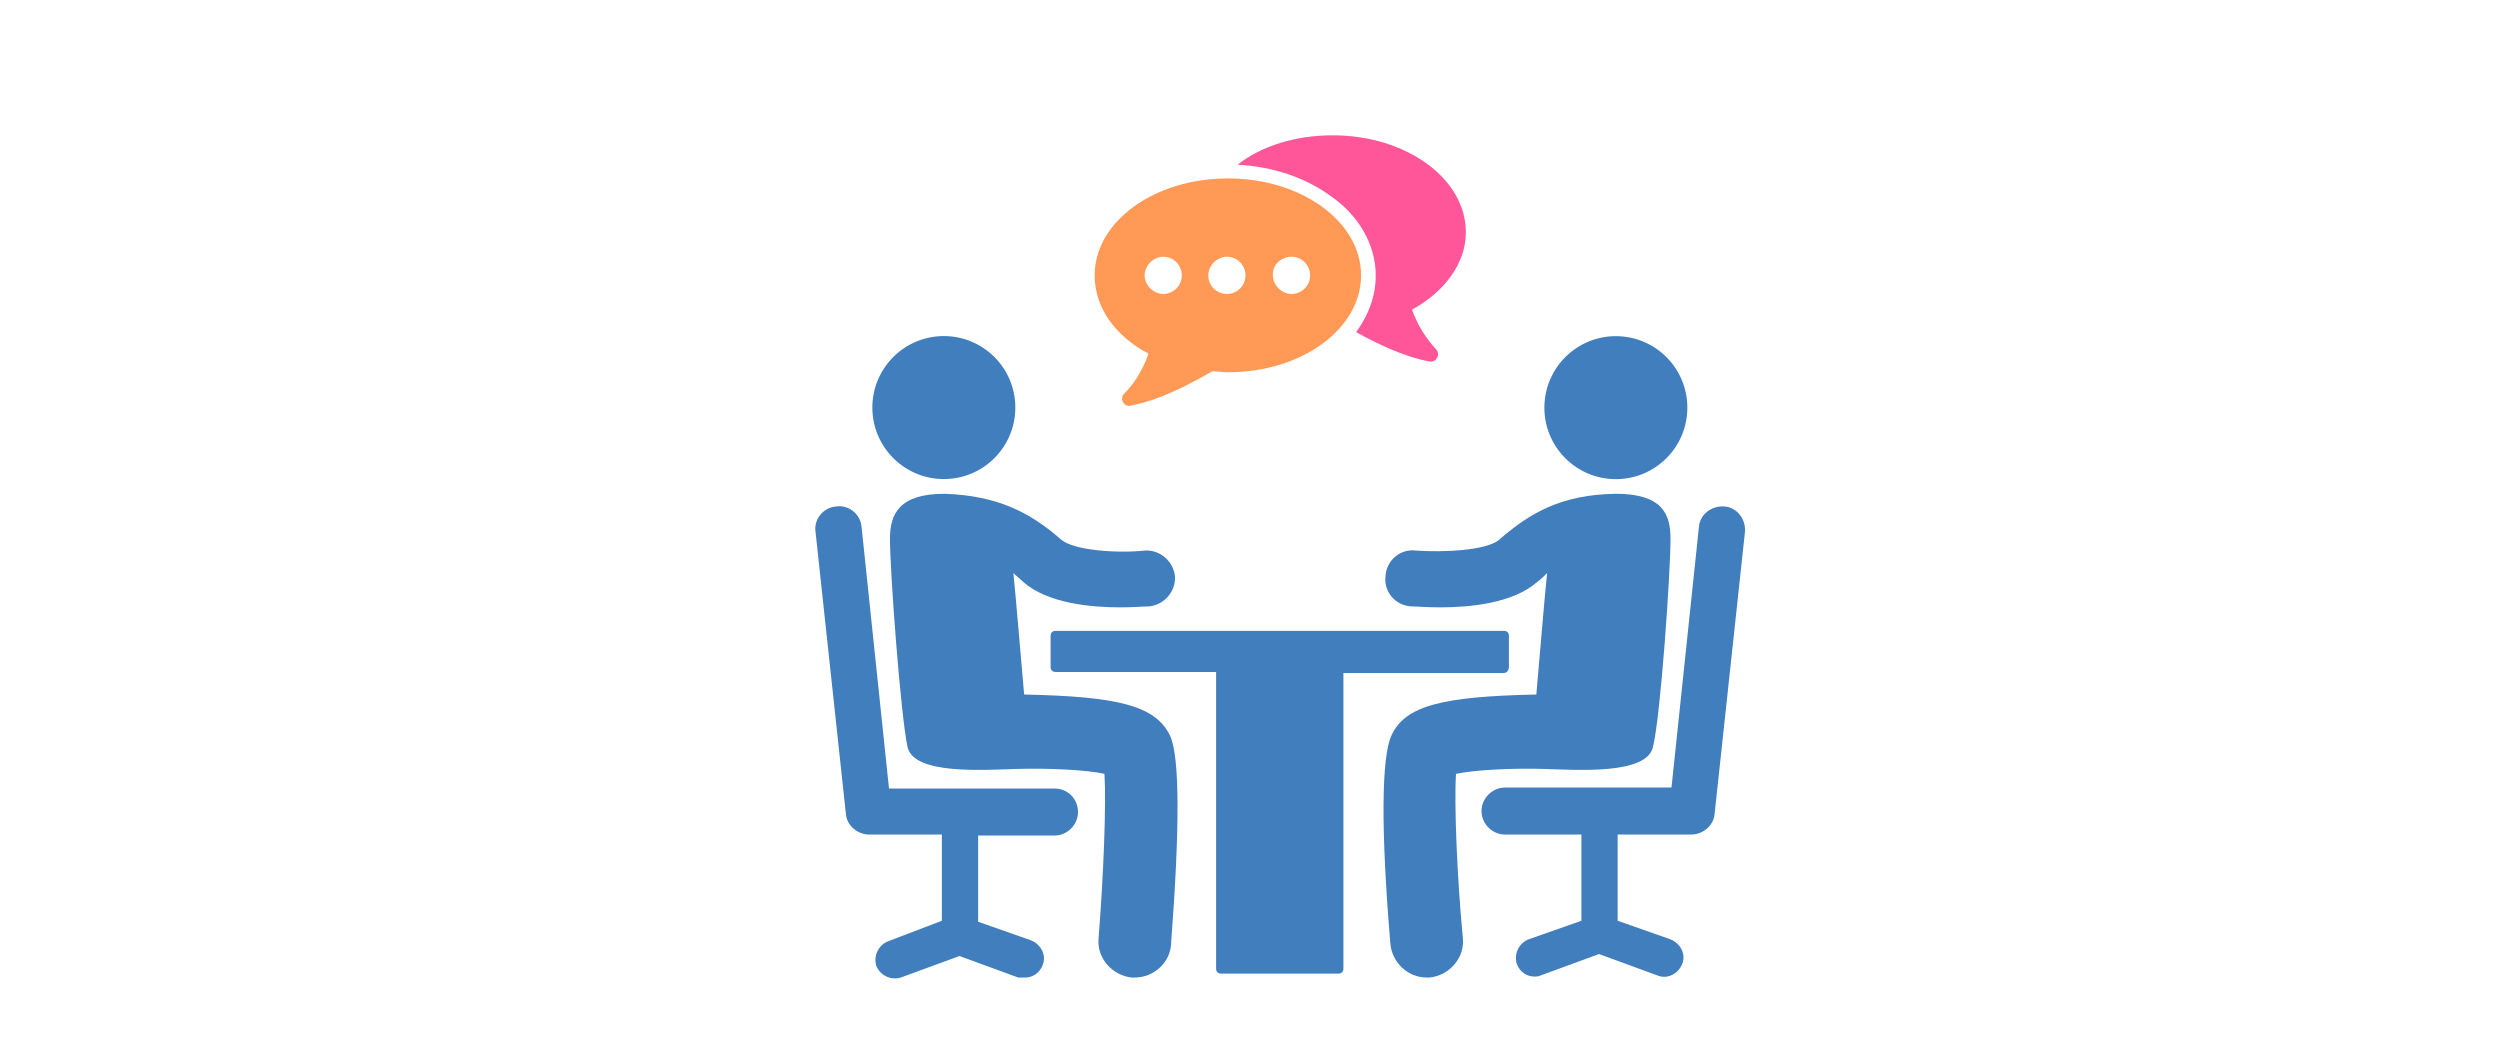 <?xml version="1.0" encoding="UTF-8" standalone="no"?>
<svg
   xmlns:dc="http://purl.org/dc/elements/1.1/"
   xmlns:cc="http://creativecommons.org/ns#"
   xmlns:rdf="http://www.w3.org/1999/02/22-rdf-syntax-ns#"
   xmlns:svg="http://www.w3.org/2000/svg"
   xmlns="http://www.w3.org/2000/svg"
   xmlns:sodipodi="http://sodipodi.sourceforge.net/DTD/sodipodi-0.dtd"
   xmlns:inkscape="http://www.inkscape.org/namespaces/inkscape"
   version="1.1"
   x="0px"
   y="0px"
   viewBox="0 0 241 100"
   xml:space="preserve"
   id="svg30"
   sodipodi:docname="bsa_trans.svg"
   width="241"
   height="100"
   inkscape:version="0.92.1 r15371"><defs
     id="defs34" /><sodipodi:namedview
     pagecolor="#ffffff"
     bordercolor="#666666"
     borderopacity="1"
     objecttolerance="10"
     gridtolerance="10"
     guidetolerance="10"
     inkscape:pageopacity="0"
     inkscape:pageshadow="2"
     inkscape:window-width="1920"
     inkscape:window-height="986"
     id="namedview32"
     showgrid="false"
     inkscape:zoom="2.6700352"
     inkscape:cx="-29.579566"
     inkscape:cy="64.078536"
     inkscape:window-x="-11"
     inkscape:window-y="-11"
     inkscape:window-maximized="1"
     inkscape:current-layer="svg30"
     showguides="true"
     inkscape:guide-bbox="true"><sodipodi:guide
       position="-4.237,576"
       orientation="0,1"
       id="guide3111"
       inkscape:locked="false"
       inkscape:label=""
       inkscape:color="rgb(0,0,255)" /><sodipodi:guide
       position="-37.606,87"
       orientation="0,1"
       id="guide3113"
       inkscape:locked="false"
       inkscape:label=""
       inkscape:color="rgb(0,0,255)" /><sodipodi:guide
       position="-40.254,5.76"
       orientation="0,1"
       id="guide3115"
       inkscape:locked="false"
       inkscape:label=""
       inkscape:color="rgb(0,0,255)" /></sodipodi:namedview><path
     style="fill:#417ebe;stroke-width:0.944;fill-opacity:1"
     inkscape:connector-curvature="0"
     id="path2"
     d="m 98.728,66.951 c -0.378,-4.154 -0.755,-8.969 -1.038,-11.707 0.283,0.283 0.661,0.566 0.944,0.85 2.36,2.077 6.514,2.455 9.346,2.455 1.322,0 2.36,-0.094 2.832,-0.094 1.511,-0.189 2.549,-1.511 2.455,-2.927 -0.189,-1.511 -1.511,-2.549 -2.927,-2.455 -2.549,0.283 -6.797,0 -8.025,-1.038 -3.021,-2.643 -6.137,-4.248 -11.235,-4.437 -4.437,0 -5.287,1.983 -5.287,4.343 0,3.21 1.038,17.088 1.699,20.109 0.661,2.643 7.269,2.171 10.479,2.077 3.21,-0.094 6.797,0.094 8.497,0.472 0.189,2.832 -0.094,9.913 -0.566,15.861 -0.189,1.888 1.322,3.588 3.21,3.776 0.094,0 0.189,0 0.283,0 1.794,0 3.399,-1.416 3.493,-3.21 0.85,-11.235 0.85,-18.032 -0.094,-20.109 -1.416,-2.927 -5.098,-3.776 -14.067,-3.965 z" /><circle
     style="fill:#417ebe;stroke-width:0.944;fill-opacity:1"
     r="6.892"
     id="ellipse4"
     cy="44.57"
     cx="88.52"
     transform="rotate(-3.37)" /><path
     style="fill:#417ebe;stroke-width:0.944;fill-opacity:1"
     inkscape:connector-curvature="0"
     id="path6"
     d="M 101.655,76.014 H 85.7 L 83.056,50.807 c -0.094,-1.227 -1.227,-2.171 -2.455,-1.983 -1.227,0.094 -2.171,1.227 -1.983,2.455 l 2.927,27.19 c 0.094,1.133 1.133,1.983 2.266,1.983 h 6.986 v 8.308 l -5.192,1.983 c -0.944,0.378 -1.416,1.416 -1.133,2.36 0.378,0.944 1.416,1.416 2.36,1.133 l 5.665,-2.077 5.665,2.077 c 0.283,0 0.472,0 0.661,0 0.755,0 1.416,-0.472 1.699,-1.227 0.378,-0.944 -0.189,-1.983 -1.133,-2.36 l -5.098,-1.794 v -8.308 h 7.364 c 1.227,0 2.266,-1.038 2.266,-2.266 0,-1.227 -0.944,-2.266 -2.266,-2.266 z" /><path
     style="fill:#417ebe;stroke-width:0.944;fill-opacity:1"
     inkscape:connector-curvature="0"
     id="path8"
     d="m 140.362,74.598 c 1.794,-0.378 5.381,-0.566 8.497,-0.472 3.21,0.094 9.819,0.566 10.479,-2.077 0.755,-3.021 1.699,-16.899 1.699,-20.109 0,-2.36 -0.755,-4.343 -5.287,-4.343 -5.192,0.094 -8.214,1.794 -11.235,4.437 -1.227,1.038 -5.381,1.227 -8.025,1.038 -1.511,-0.189 -2.832,0.944 -2.927,2.455 -0.189,1.511 0.944,2.832 2.455,2.927 0.472,0 1.511,0.094 2.832,0.094 2.832,0 6.986,-0.378 9.346,-2.455 0.378,-0.283 0.661,-0.566 0.944,-0.85 -0.283,2.738 -0.661,7.458 -1.038,11.707 -8.969,0.189 -12.651,1.038 -13.973,3.965 -0.944,2.077 -1.038,8.874 -0.094,20.109 0.189,1.794 1.699,3.21 3.493,3.21 0.094,0 0.189,0 0.283,0 1.888,-0.189 3.399,-1.888 3.21,-3.776 -0.566,-5.948 -0.85,-13.028 -0.661,-15.861 z" /><circle
     style="fill:#417ebe;stroke-width:0.944;fill-opacity:1"
     r="6.892"
     id="ellipse10"
     cy="157.811"
     cx="-30.071"
     transform="rotate(-86.629)" /><path
     style="fill:#417ebe;stroke-width:0.944;fill-opacity:1"
     inkscape:connector-curvature="0"
     id="path12"
     d="m 166.23,48.824 c -1.227,-0.094 -2.36,0.755 -2.455,1.983 l -2.643,25.113 h -16.049 c -1.227,0 -2.266,1.038 -2.266,2.266 0,1.227 1.038,2.266 2.266,2.266 h 7.364 v 8.308 l -5.098,1.794 c -0.944,0.378 -1.416,1.416 -1.133,2.36 0.283,0.755 0.944,1.227 1.699,1.227 0.189,0 0.378,0 0.566,-0.094 l 5.665,-2.077 5.665,2.077 c 0.944,0.378 1.983,-0.189 2.36,-1.133 0.378,-0.944 -0.189,-1.983 -1.133,-2.36 L 155.94,88.759 v -8.308 h 7.081 c 1.133,0 2.171,-0.85 2.266,-1.983 l 2.927,-27.19 c 0.094,-1.227 -0.755,-2.36 -1.983,-2.455 z" /><path
     style="fill:#417ebe;stroke-width:0.944;fill-opacity:1"
     inkscape:connector-curvature="0"
     id="path14"
     d="m 145.46,64.307 v -3.021 c 0,-0.283 -0.189,-0.472 -0.472,-0.472 h -43.239 c -0.283,0 -0.472,0.189 -0.472,0.472 v 3.021 c 0,0.283 0.189,0.472 0.472,0.472 h 15.483 v 28.606 c 0,0.283 0.189,0.472 0.472,0.472 h 11.329 c 0.283,0 0.472,-0.189 0.472,-0.472 V 64.874 h 15.483 c 0.283,0 0.472,-0.283 0.472,-0.566 z" /><path
     style="fill:#ff5599;stroke-width:0.944"
     inkscape:connector-curvature="0"
     id="path16"
     d="m 132.621,26.544 c 0,1.983 -0.661,3.776 -1.888,5.476 1.888,1.038 4.532,2.36 7.081,2.832 0.661,0.094 1.038,-0.661 0.661,-1.133 -1.322,-1.416 -1.983,-2.832 -2.36,-3.871 3.115,-1.699 5.192,-4.437 5.192,-7.458 0,-5.192 -5.759,-9.346 -12.84,-9.346 -3.588,0 -6.892,1.038 -9.158,2.832 3.399,0.189 6.514,1.227 8.969,3.021 2.738,1.888 4.343,4.72 4.343,7.647 z" /><path
     style="fill:#ff9955;stroke-width:0.944"
     inkscape:connector-curvature="0"
     id="path18"
     d="m 110.718,34.096 c -0.378,1.038 -1.038,2.549 -2.36,3.871 -0.472,0.472 0,1.322 0.661,1.133 2.927,-0.566 5.853,-2.171 7.836,-3.304 0.472,0 1.038,0.094 1.511,0.094 7.081,0 12.84,-4.154 12.84,-9.346 0,-5.192 -5.759,-9.346 -12.84,-9.346 -7.081,0 -12.84,4.154 -12.84,9.346 0,3.115 1.983,5.853 5.192,7.553 z m 13.784,-9.346 c 1.038,0 1.794,0.85 1.794,1.794 0,1.038 -0.85,1.794 -1.794,1.794 -0.944,0 -1.794,-0.85 -1.794,-1.794 -0.094,-0.944 0.755,-1.794 1.794,-1.794 z m -6.231,0 c 1.038,0 1.794,0.85 1.794,1.794 0,1.038 -0.85,1.794 -1.794,1.794 -1.038,0 -1.794,-0.85 -1.794,-1.794 0,-0.944 0.85,-1.794 1.794,-1.794 z m -6.137,0 c 1.038,0 1.794,0.85 1.794,1.794 0,1.038 -0.85,1.794 -1.794,1.794 -0.944,0 -1.794,-0.85 -1.794,-1.794 0,-0.944 0.85,-1.794 1.794,-1.794 z" /></svg>